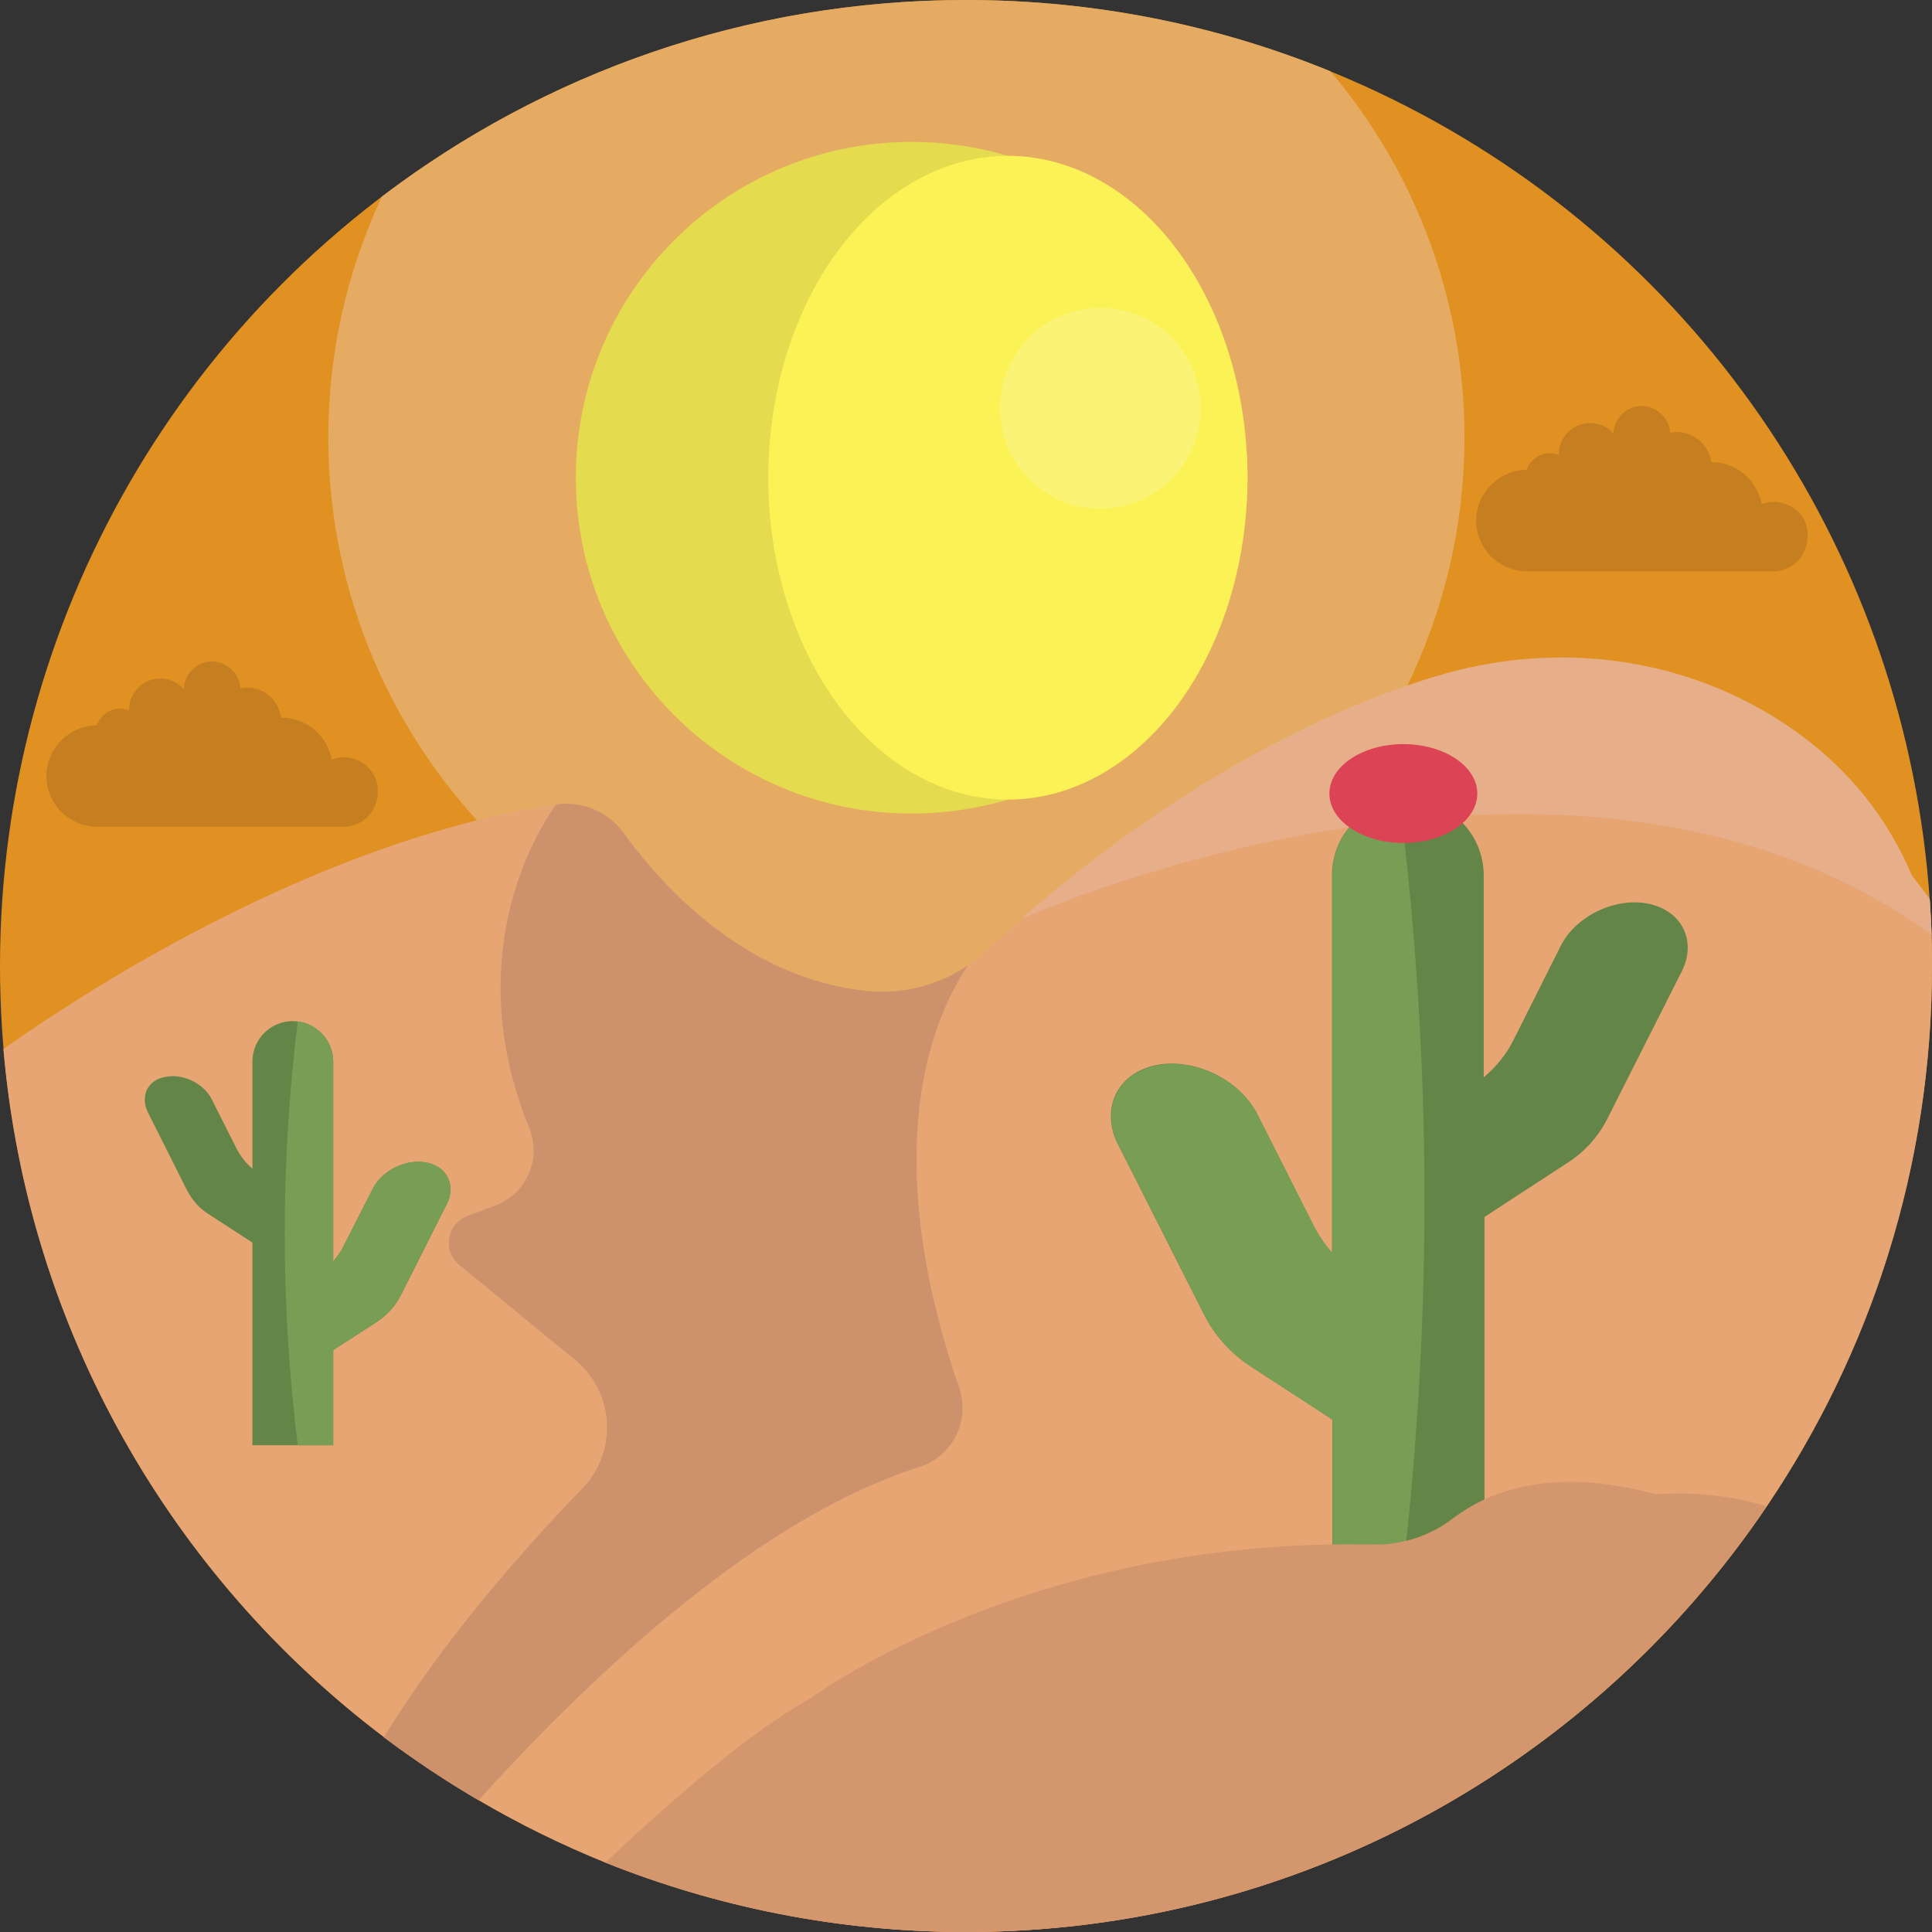 <?xml version="1.0" encoding="utf-8"?>
<!-- Generator: Adobe Illustrator 22.0.1, SVG Export Plug-In . SVG Version: 6.00 Build 0)  -->
<svg version="1.1" xmlns="http://www.w3.org/2000/svg" xmlns:xlink="http://www.w3.org/1999/xlink" x="0px" y="0px"
	 viewBox="0 0 512 512" style="enable-background:new 0 0 512 512;" xml:space="preserve">
<rect x="0" y="0" width="512" height="512" fill="#333333" stroke="none"/>
<style type="text/css">
	.st0{fill:#4B71B4;}
	.st1{fill:#80B4E8;}
	.st2{fill:#594144;}
	.st3{fill:#B8E876;}
	.st4{fill:#E09122;}
	.st5{fill:#FBF355;}
	.st6{fill:#EEC82F;}
	.st7{fill:#CEA628;}
	.st8{fill:#9BC9EF;}
	.st9{fill:#9DD055;}
	.st10{fill:#5686C5;}
	.st11{fill:#3B5880;}
	.st12{fill:#C2E5FB;}
	.st13{fill:#446697;}
	.st14{fill:#D1F1A0;}
	.st15{fill:#ABD170;}
	.st16{fill:#9DBD6A;}
	.st17{fill:#649D53;}
	.st18{fill:#72B35D;}
	.st19{fill:#ABD68D;}
	.st20{fill:#7FB358;}
	.st21{fill:#920C50;}
	.st22{fill:#C60053;}
	.st23{fill:#530730;}
	.st24{fill:#600332;}
	.st25{fill:#D5AC2A;}
	.st26{fill:#EFD776;}
	.st27{fill:#A7C76D;}
	.st28{fill:#A43749;}
	.st29{fill:#DC4355;}
	.st30{fill:#E18696;}
	.st31{fill:#77A255;}
	.st32{fill:#628547;}
	.st33{fill:#6E994D;}
	.st34{fill:none;stroke:#54743C;stroke-width:8;stroke-linecap:round;stroke-miterlimit:10;}
	.st35{fill:#9BCF75;}
	.st36{fill:#CA8F80;}
	.st37{fill:#E6B8AB;}
	.st38{fill:#E2A18B;}
	.st39{fill:#8E3F2B;}
	.st40{fill:#D89988;}
	.st41{fill:#CFCFCF;}
	.st42{fill:#A64B2D;}
	.st43{fill:#FFFFFF;}
	.st44{fill:#CA801F;}
	.st45{fill:#719C50;}
	.st46{fill:#85B7E5;}
	.st47{fill:#4F7BA9;}
	.st48{fill:#674C50;}
	.st49{fill:#BAD7ED;}
	.st50{fill:#63494D;}
	.st51{fill:#503D3F;}
	.st52{fill:#638547;}
	.st53{fill:#56713E;}
	.st54{fill:#BB5135;}
	.st55{fill:#93C4EC;}
	.st56{fill:#CA8121;}
	.st57{fill:#FDFCFC;}
	.st58{fill:#A83A4F;}
	.st59{fill:#BD5E44;}
	.st60{fill:#688C4A;}
	.st61{fill:#7DA55A;}
	.st62{fill:#90BA51;}
	.st63{fill:none;}
	.st64{fill:#ABC287;}
	.st65{fill:#BDD993;}
	.st66{fill:none;stroke:#534046;stroke-width:15;stroke-linecap:round;stroke-linejoin:round;stroke-miterlimit:10;}
	.st67{fill:#413133;}
	.st68{fill:#34292B;}
	.st69{fill:#644B50;}
	.st70{fill:#CDACB7;}
	.st71{fill:#A83A4D;}
	.st72{fill:#413335;}
	.st73{fill:#DC6579;}
	.st74{fill:#4C393C;}
	.st75{fill:#527FAE;}
	.st76{fill:#92C2EA;}
	.st77{fill:#5B8C4A;}
	.st78{fill:#729C51;}
	.st79{fill:#AADB5E;}
	.st80{fill:#D66C53;}
	.st81{fill:#A65340;}
	.st82{fill:#B8594A;}
	.st83{fill:#79A754;}
	.st84{fill:#4E3B3E;}
	.st85{fill:#5E4649;}
	.st86{fill:#604A50;}
	.st87{fill:#685258;}
	.st88{fill:#765E66;}
	.st89{fill:#FCF69A;}
	.st90{fill:#D3CC84;}
	.st91{fill:#E6A572;}
	.st92{fill:#74A151;}
	.st93{fill:#6F994F;}
	.st94{fill:#CC6D7D;}
	.st95{fill:#AD6576;}
	.st96{fill:#95422D;}
	.st97{fill:#BE6850;}
	.st98{fill:#3B2F32;}
	.st99{fill:none;stroke:#46383B;stroke-width:15;stroke-linecap:round;stroke-miterlimit:10;}
	.st100{fill:none;stroke:#3B2F32;stroke-width:15;stroke-linecap:round;stroke-miterlimit:10;}
	.st101{fill:#D6CF77;}
	.st102{fill:#F5EF82;}
	.st103{fill:#4A383B;}
	.st104{fill:#CACACA;}
	.st105{fill:#48373A;}
	.st106{fill:#7AA8D2;}
	.st107{fill:#6E9150;}
	.st108{fill:#587441;}
	.st109{fill:#D76E51;}
	.st110{fill:#CCC475;}
	.st111{fill:#DDD57E;}
	.st112{fill:#F8F19C;}
	.st113{fill:#FBF58A;}
	.st114{fill:#C67F20;}
	.st115{fill:#AB6B1C;}
	.st116{fill:#C98020;}
	.st117{fill:#D99A41;}
	.st118{fill:#DBA35B;}
	.st119{fill:#9B5F1B;}
	.st120{fill:#97CF6D;}
	.st121{fill:#5380B1;}
	.st122{fill:#96D16A;}
	.st123{fill:#92BD50;}
	.st124{fill:#7EB058;}
	.st125{fill:#709A50;}
	.st126{fill:#5A8A4A;}
	.st127{fill:#D9D9D9;}
	.st128{fill:#75A3CD;}
	.st129{fill:#6E974F;}
	.st130{fill:#CA6D7D;}
	.st131{fill:#AB6576;}
	.st132{fill:#93422D;}
	.st133{fill:#A44B2D;}
	.st134{fill:#BC6850;}
	.st135{fill:#DFB52B;}
	.st136{fill:#4C3A3C;}
	.st137{fill:#473538;}
	.st138{fill:#382B2E;}
	.st139{fill:none;stroke:#FFFFFF;stroke-width:8;stroke-linecap:round;stroke-miterlimit:10;}
	.st140{fill:#90C0E8;}
	.st141{fill:none;stroke:#E09122;stroke-width:12;stroke-linecap:round;stroke-miterlimit:10;}
	.st142{fill:#DCAE2B;}
	.st143{fill:#F0D05A;}
	.st144{fill:#729E51;}
	.st145{fill:#E4BA36;}
	.st146{fill:#F8F283;}
	.st147{fill:#E4B6A9;}
	.st148{fill:#D78E30;}
	.st149{fill:#598A49;}
	.st150{fill:#B65339;}
	.st151{fill:#BA751F;}
	.st152{fill:#466A9F;}
	.st153{fill:#8BB34D;}
	.st154{fill:#9BCE54;}
	.st155{fill:#7F9F49;}
	.st156{fill:#D37F6D;}
	.st157{fill:#BB5E44;}
	.st158{fill:#93BB55;}
	.st159{fill:#B3E665;}
	.st160{fill:none;stroke:#4C393C;stroke-width:8;stroke-miterlimit:10;}
	.st161{fill:#97432D;}
	.st162{fill:#DAB12A;}
	.st163{fill:#5E914C;}
	.st164{fill:#5381B3;}
	.st165{fill:#6A8F4C;}
	.st166{fill:#628047;}
	.st167{fill:#E29D37;}
	.st168{fill:#6E555B;}
	.st169{fill:#91CA67;}
	.st170{fill:#476BA1;}
	.st171{fill:#6699D9;}
	.st172{fill:#503C3E;}
	.st173{fill:#413235;}
	.st174{fill:#CC916A;}
	.st175{fill:#BA8363;}
	.st176{fill:#D09571;}
	.st177{fill:#C98F68;}
	.st178{fill:#AA3B4D;}
	.st179{fill:#DA6075;}
	.st180{fill:#92452D;}
	.st181{fill:#A24B2D;}
	.st182{fill:#B76252;}
	.st183{fill:#87BD60;}
	.st184{fill:#78A7D2;}
	.st185{fill:#F9F38F;}
	.st186{fill:#E0D650;}
	.st187{fill:#AFE086;}
	.st188{fill:#9FD476;}
	.st189{fill:#9DD176;}
	.st190{fill:#8FC468;}
	.st191{fill:#7EAE58;}
	.st192{fill:#6F9850;}
	.st193{fill:#59884A;}
	.st194{fill:#638347;}
	.st195{fill:#B95135;}
	.st196{fill:#E5AB62;}
	.st197{fill:#733228;}
	.st198{fill:#803728;}
	.st199{fill:#6D974D;}
	.st200{fill:#99CD75;}
	.st201{fill:#93412C;}
	.st202{fill:#93C2EA;}
	.st203{fill:#CD926B;}
	.st204{fill:#E6AF8A;}
	.st205{fill:#E5DB4E;}
	.st206{fill:#FBF375;}
	.st207{fill:#779E54;}
	.st208{fill:#D3966D;}
	.st209{fill:#DA4355;}
	.st210{fill:#A83B4D;}
	.st211{fill:none;stroke:#594144;stroke-width:8;stroke-linecap:round;stroke-miterlimit:10;}
	.st212{fill:#E5A855;}
	.st213{fill:#EAC291;}
	.st214{fill:#96C252;}
	.st215{fill:#695055;}
	.st216{fill:#DC9C42;}
	.st217{fill:#8E5C1B;}
	.st218{fill:#F4EB6A;}
	.st219{fill:#CBC049;}
	.st220{fill:none;stroke:#B8E876;stroke-width:15;stroke-linecap:round;stroke-miterlimit:10;}
	.st221{fill:#A36A1C;}
	.st222{fill:#ECC94A;}
	.st223{fill:#91BEDA;}
	.st224{fill:#3D2F32;}
	.st225{fill:#A6394C;}
	.st226{fill:#33292B;}
	.st227{fill:#4F3D42;}
	.st228{fill:#638147;}
	.st229{fill:#CD8321;}
	.st230{fill:#D3CA4A;}
	.st231{fill:#E2A550;}
	.st232{fill:#B75135;}
	.st233{fill:#D4CD77;}
	.st234{fill:#F3EC80;}
	.st235{fill:#46383B;}
	.st236{fill:#82AA61;}
	.st237{fill:#8EBF69;}
	.st238{fill:#3C2E31;}
	.st239{fill:#C49F27;}
	.st240{fill:#D2BF7C;}
	.st241{fill:#F6E18D;}
	.st242{fill:#D6D6D6;}
	.st243{fill:#B5D7F2;}
	.st244{fill:#F1D467;}
	.st245{fill:#739FBD;}
	.st246{fill:#D0946C;}
	.st247{fill:#BE8767;}
	.st248{fill:#D0A829;}
	.st249{fill:#F6DF86;}
	.st250{fill:#EABA8D;}
	.st251{fill:#F0D1B8;}
	.st252{fill:#A5D0F1;}
	.st253{fill:#E3A13F;}
	.st254{fill:#F0FAFF;}
	.st255{fill:#B4D3E3;}
	.st256{fill:#80A5C3;}
	.st257{fill:#87AFD5;}
	.st258{fill:#B1D1E7;}
	.st259{fill:#AED66F;}
	.st260{fill:#91AA61;}
	.st261{fill:#A8384B;}
	.st262{fill:#CD8120;}
	.st263{fill:#E6AD56;}
	.st264{fill:none;stroke:#E6AD56;stroke-width:8;stroke-linecap:round;stroke-miterlimit:10;}
	.st265{fill:#9EBD68;}
	.st266{fill:#AAD16E;}
	.st267{fill:#86656B;}
	.st268{fill:#6D954D;}
	.st269{fill:#98CB75;}
	.st270{fill:#75A251;}
	.st271{fill:#91BD4F;}
	.st272{fill:none;stroke:#B8E078;stroke-width:8;stroke-linecap:round;stroke-miterlimit:10;}
	.st273{fill:none;stroke:#B8E078;stroke-width:8;stroke-linecap:round;stroke-linejoin:round;stroke-miterlimit:10;}
	.st274{fill:#8FBA4E;}
	.st275{fill:#B3E860;}
	.st276{fill:#E7A748;}
	.st277{fill:none;stroke:#B6E676;stroke-width:15;stroke-linecap:round;stroke-miterlimit:10;}
	.st278{fill:#639B53;}
	.st279{fill:#476B9F;}
	.st280{fill:#82B1DE;}
	.st281{fill:#A6533F;}
	.st282{fill:#C28A69;}
	.st283{fill:#64494E;}
	.st284{fill:#77565C;}
	.st285{fill:#4F3C40;}
	.st286{fill:#ECCCB1;}
	.st287{fill:#BF6F5C;}
	.st288{fill:none;stroke:#D4F1A7;stroke-width:10;stroke-linecap:round;stroke-miterlimit:10;}
	.st289{fill:none;stroke:#B8E876;stroke-width:10;stroke-linecap:round;stroke-miterlimit:10;}
	.st290{fill:#47688F;}
	.st291{fill:#3F5B78;}
	.st292{fill:#354E6C;}
	.st293{fill:#DAB12B;}
	.st294{fill:#C8A028;}
	.st295{fill:#F0D15C;}
	.st296{fill:#F8F28B;}
	.st297{fill:#F7F18D;}
	.st298{fill:#DED450;}
	.st299{fill:#F9F155;}
	.st300{fill:#A2CFF4;}
	.st301{fill:none;stroke:#594144;stroke-width:10;stroke-linecap:round;stroke-miterlimit:10;}
	.st302{fill:#F5F0AB;}
	.st303{fill:#496DA1;}
	.st304{fill:#5A85C7;}
	.st305{fill:#D7D7D7;}
	.st306{fill:#ADD3E6;}
	.st307{fill:#98B8C3;}
	.st308{fill:#CDCECF;}
	.st309{fill:#BF4F69;}
	.st310{fill:#A83448;}
	.st311{fill:#A4DAF7;}
	.st312{fill:#81A861;}
	.st313{fill:#82A549;}
	.st314{fill:#B6E676;}
	.st315{fill:#8CBD69;}
	.st316{fill:#ECC62F;}
	.st317{fill:#F4EA80;}
	.st318{fill:#D6AD2B;}
	.st319{fill:#6F9151;}
	.st320{fill:#46699C;}
	.st321{fill:#4A373A;}
	.st322{fill:#89B04C;}
	.st323{fill:#99CC53;}
	.st324{fill:#B1E465;}
	.st325{fill:#E19E3B;}
	.st326{fill:#C05970;}
	.st327{fill:#D95F74;}
	.st328{fill:#74A8DE;}
	.st329{fill:#C47C1E;}
	.st330{fill:#719A51;}
	.st331{fill:#A8D95E;}
	.st332{fill:#D46C53;}
	.st333{fill:#A45340;}
	.st334{fill:#B6594A;}
	.st335{fill:#79A554;}
	.st336{fill:#B6DAF7;}
	.st337{fill:#739F51;}
	.st338{fill:#DDB32B;}
	.st339{fill:#DE8F22;}
	.st340{fill:none;stroke:#46383B;stroke-width:8;stroke-linecap:round;stroke-miterlimit:10;}
	.st341{fill:none;stroke:#3B2F32;stroke-width:8;stroke-linecap:round;stroke-miterlimit:10;}
	.st342{fill:#C8C8C8;}
	.st343{fill:#7F9D49;}
	.st344{fill:#BA5E44;}
	.st345{fill:#92B955;}
	.st346{fill:#D17F6D;}
	.st347{fill:#5D8F4C;}
	.st348{fill:#B75334;}
	.st349{fill:#CA6D57;}
	.st350{fill:#A4574D;}
	.st351{fill:#7FB1E6;}
	.st352{fill:#77A3CD;}
	.st353{fill:#90BA4F;}
	.st354{fill:#5C8F4B;}
	.st355{fill:#ACDE5D;}
	.st356{fill:#6FAC5A;}
	.st357{fill:none;stroke:#9DD055;stroke-width:10;stroke-linecap:round;stroke-miterlimit:10;}
	.st358{fill:#AD5643;}
	.st359{fill:#B96052;}
	.st360{fill:#CB8D84;}
	.st361{fill:#CC6C56;}
	.st362{fill:#DE9A8E;}
	.st363{fill:#D37B6A;}
	.st364{fill:#A87758;}
	.st365{fill:#372A2C;}
	.st366{fill:#B8815C;}
	.st367{fill:#433335;}
	.st368{fill:#2C2325;}
	.st369{fill:#95402B;}
	.st370{fill:#A85441;}
	.st371{fill:#D2C74B;}
	.st372{fill:#B25945;}
	.st373{fill:none;stroke:#594144;stroke-width:15;stroke-linecap:round;stroke-miterlimit:10;}
	.st374{fill:none;stroke:#594144;stroke-width:12;stroke-linecap:round;stroke-miterlimit:10;}
	.st375{fill:#8F473B;}
	.st376{fill:#453538;}
	.st377{fill:#517DAB;}
	.st378{fill:#75A050;}
	.st379{fill:#A5384D;}
	.st380{fill:#CC6075;}
	.st381{fill:#F26B7F;}
	.st382{fill:#C67189;}
	.st383{fill:#B26980;}
	.st384{fill:#D87990;}
	.st385{fill:#F2869B;}
	.st386{fill:#EF8499;}
	.st387{fill:#649CD7;}
	.st388{fill:#639CDB;}
	.st389{fill:#C8ED8D;}
	.st390{fill:#A9DB83;}
	.st391{fill:#9BCF76;}
	.st392{fill:#7EAC58;}
	.st393{fill:#8CC463;}
	.st394{fill:#7FAC5B;}
	.st395{fill:#769C55;}
	.st396{fill:#6A894D;}
	.st397{fill:#769B56;}
	.st398{fill:#9BCC75;}
	.st399{fill:#AF5641;}
	.st400{fill:#F4D576;}
	.st401{fill:#76A055;}
	.st402{fill:#628347;}
	.st403{fill:#4F7B9F;}
	.st404{fill:#466D86;}
	.st405{fill:#4D789C;}
</style>
<g id="BULINE">
	<circle id="XMLID_1274_" class="st4" cx="256" cy="256" r="256"/>
</g>
<g id="Icons">
	<g id="XMLID_2161_">
		<path id="XMLID_2365_" class="st114" d="M474.8,134.3c-1.2-0.7-2.5-1.1-3.9-1.3c-0.3,0-0.5,0-0.8,0c-1.1,0-2.2,0.2-3.2,0.6
			c-0.1-0.8-0.4-1.7-0.7-2.4c-1.6-4.1-5-7.2-9.3-8.3c-1-0.3-2.1-0.4-3.3-0.4h-0.1c-0.4-2.9-2.1-5.4-4.6-6.8
			c-1.4-0.8-2.9-1.2-4.6-1.2c-0.6,0-1.1,0.1-1.7,0.2c-0.1-1.7-0.7-3.2-1.8-4.4c-1.4-1.6-3.4-2.7-5.7-2.7c-3.2,0-5.9,2-7,4.8
			c-0.3,0.8-0.5,1.6-0.5,2.5c-0.1-0.1-0.2-0.2-0.3-0.3c-1.5-1.6-3.6-2.5-5.9-2.5c-2,0-3.8,0.7-5.3,1.9c-1.8,1.5-3,3.8-3,6.3
			c0,0.1,0,0.2,0,0.3c-0.8-0.3-1.6-0.5-2.4-0.5c-2.8,0-5.3,1.9-6.1,4.4c-7.4,0.1-13.4,6.1-13.4,13.5c0,1.7,0.3,3.3,0.9,4.8
			c2,5.1,6.9,8.6,12.6,8.6h65.1c0.3,0,0.5,0,0.8,0c3-0.3,5.6-1.9,7-4.3c0.9-1.4,1.4-3.1,1.4-4.8
			C479.3,138.9,477.5,135.9,474.8,134.3z M440.4,139.3c0-0.1,0.1-0.1,0.2-0.2c0,0.1,0,0.1,0,0.2H440.4z"/>
		<path id="XMLID_2361_" class="st114" d="M95.8,202c-1.2-0.7-2.5-1.1-3.9-1.3c-0.3,0-0.5,0-0.8,0c-1.1,0-2.2,0.2-3.2,0.6
			c-0.1-0.8-0.4-1.6-0.7-2.4c-1.5-4.1-5-7.2-9.3-8.3c-1-0.3-2.1-0.4-3.3-0.4h-0.1c-0.4-2.9-2.1-5.4-4.5-6.8
			c-1.4-0.8-2.9-1.2-4.6-1.2c-0.6,0-1.1,0.1-1.7,0.2c-0.1-1.7-0.7-3.2-1.8-4.4c-1.4-1.6-3.4-2.7-5.7-2.7c-3.2,0-5.9,2-7,4.8
			c-0.3,0.8-0.5,1.6-0.5,2.5c-0.1-0.1-0.2-0.2-0.3-0.3c-1.5-1.6-3.6-2.5-5.9-2.5c-2,0-3.8,0.7-5.3,1.9c-1.8,1.5-3,3.8-3,6.3
			c0,0.1,0,0.2,0,0.3c-0.8-0.3-1.6-0.5-2.4-0.5c-2.8,0-5.3,1.9-6.1,4.4c-7.4,0.1-13.4,6.1-13.4,13.5c0,1.7,0.3,3.3,0.9,4.8
			c2,5.1,6.9,8.6,12.6,8.6h65.1c0.3,0,0.5,0,0.8,0c3-0.3,5.6-1.9,7-4.3c0.9-1.4,1.4-3.1,1.4-4.8C100.3,206.6,98.5,203.6,95.8,202z
			 M61.4,207c0-0.1,0.1-0.1,0.2-0.2c0,0.1,0,0.1,0,0.2H61.4z"/>
		<path id="XMLID_2655_" class="st196" d="M388.1,115.9c0,23.6-5.5,46-15.2,65.9c-2.8,5.8-6,11.3-9.5,16.6c-3.3,5-6.9,9.8-10.8,14.4
			c-2.5,2.9-5.1,5.8-7.7,8.5c-23.8,24.2-55.6,40.3-91.1,44.2c-0.9,0.1-1.8,0.2-2.7,0.3c-4.5,0.4-9,0.6-13.5,0.6
			c-12.2,0-24.1-1.5-35.5-4.2c-23.8-5.8-45.4-17.2-63.3-32.7c-4.4-3.8-8.5-7.8-12.4-12.1C102,190.6,87,155,87,115.9
			c0-22.8,5.1-44.4,14.2-63.8C144.2,19.4,197.8,0,256,0c34.2,0,66.8,6.7,96.6,18.9C374.7,45.1,388.1,78.9,388.1,115.9z"/>
		<path id="XMLID_2673_" class="st91" d="M512,256c0,53-16.1,102.3-43.8,143.2C422.2,467.2,344.3,512,256,512
			c-33.8,0-66.1-6.6-95.6-18.4c-11.6-4.7-22.8-10.2-33.5-16.5c-8.7-5.1-17.1-10.7-25.1-16.7C45.5,417.8,7.3,352.4,0.9,278v0
			c20.9-14.8,71-47,125.5-60.6c7-1.8,14-3.2,21.1-4.2c6.9-1,13.8,1.9,17.9,7.6c7.8,10.8,23.3,28.7,45.7,37.3
			c5.7,2.2,11.9,3.8,18.5,4.5c5.8,0.6,11.5,0,16.9-1.8c3.6-1.2,7-2.8,10.1-5c1.7-1.2,3.4-2.5,4.9-3.9c2.6-2.4,5.6-5.2,9.1-8.2
			c0,0,0,0,0,0c21.2-18.5,58.2-46.6,102.3-61.8c2.8-1,5.6-1.9,8.4-2.7c28.6-8.5,59.6-5.7,85.6,9.1c15.5,8.8,30.7,22.5,39.7,43.8
			l4.8,6.3v0c0.2,3.1,0.4,6.2,0.5,9.4C512,250.4,512,253.2,512,256z"/>
		<path id="XMLID_2367_" class="st203" d="M254.2,367.8c3,8.7-1.8,18.2-10.6,21c-41.8,13.2-85.1,53.3-116.8,88.3
			c-8.7-5.1-17.1-10.7-25.1-16.7c16.2-26.4,37.6-50.4,52.6-65.9c9.5-9.8,8.6-25.6-2-34.2l-30.6-25.1c-4.5-3.7-3.3-10.9,2.2-13
			l7.3-2.7c8.2-3,12.4-12.3,9.1-20.4c-12.2-29.9-7.5-54.5-1.6-69.6c4.1-10.4,8.7-16.3,8.7-16.3c6.9-1,13.8,1.9,17.9,7.6
			c7.8,10.8,23.3,28.7,45.7,37.3c5.7,2.2,11.9,3.8,18.5,4.5c5.8,0.6,11.5,0,16.9-1.8c3.6-1.2,7-2.8,10.1-5c-1.8,2.7-3.3,5.5-4.7,8.3
			c-0.3,0.6-0.5,1.1-0.8,1.7c-10.8,23.9-9.2,51.8-4.5,74.6C248.8,350.9,251.6,360.4,254.2,367.8z"/>
		<path id="XMLID_2381_" class="st204" d="M511.9,247.7c-37.1-26.9-81.7-33.6-122.3-31.7c-1.3,0.1-2.5,0.1-3.8,0.2
			c-4.8,0.3-9.6,0.7-14.3,1.2c-4.7,0.5-9.3,1.1-13.8,1.8l-0.2,0c-4.3,0.7-8.5,1.4-12.6,2.1l0,0c-42.6,8.1-73.7,21.9-74.3,22.2
			c21.2-18.5,58.2-46.6,102.3-61.8c2.8-1,5.6-1.9,8.4-2.7c28.6-8.5,59.6-5.7,85.6,9.1c15.5,8.8,30.7,22.5,39.7,43.8l4.8,6.3v0
			C511.6,241.4,511.8,244.6,511.9,247.7z"/>
		<path id="XMLID_2355_" class="st205" d="M330.6,126.6c0,40.3-26.8,74.4-63.5,85.3c-8.1,2.4-16.6,3.7-25.5,3.7
			c-49.2,0-89-39.9-89-89c0-49.2,39.9-89,89-89c8.9,0,17.4,1.3,25.5,3.7C303.8,52.2,330.6,86.3,330.6,126.6z"/>
		<ellipse id="XMLID_2352_" class="st5" cx="267.1" cy="126.6" rx="63.5" ry="85.3"/>
		<circle id="XMLID_2339_" class="st206" cx="291.6" cy="108.2" r="26.6"/>
		<g id="XMLID_2333_">
			<path id="XMLID_2337_" class="st52" d="M445.7,257.4l-19.7,39c-2.4,4.8-6,8.8-10.5,11.7l-22.1,14.4v101.3h-40.3v-47.6l-21.8-14.2
				c-5.2-3.4-9.4-8.1-12.2-13.6l-22.9-45.3c-1.3-2.5-1.8-5-1.8-7.4c0-6.4,4.4-11.8,11.8-13.4c10.2-2.1,22.3,3.7,27,13l14.7,29.1
				c1.4,2.8,3.1,5.3,5.1,7.6V232c0-5.6,2.2-10.6,5.9-14.2c3.1-3.1,7.2-5.2,11.8-5.8c0.8-0.1,1.6-0.1,2.4-0.1
				c11.1,0,20.1,9,20.1,20.1v53.5c3.2-2.7,5.9-5.9,7.8-9.7l12.6-25.1c4-8,14.5-13,23.3-11.2C445.8,241.4,449.7,249.4,445.7,257.4z"
				/>
			<path id="XMLID_2336_" class="st207" d="M370.9,212c8.8,70.6,8.8,141.2,0,211.9h-17.7v-47.6l-21.8-14.2
				c-5.2-3.4-9.4-8.1-12.2-13.6l-22.9-45.3c-1.3-2.5-1.8-5-1.8-7.4c0-6.4,4.4-11.8,11.8-13.4c10.2-2.1,22.3,3.7,27,13l14.7,29.1
				c1.4,2.8,3.1,5.3,5.1,7.6V232c0-5.6,2.2-10.6,5.9-14.2C362.2,214.6,366.3,212.5,370.9,212z"/>
			<ellipse id="XMLID_2334_" class="st29" cx="371.9" cy="210.3" rx="19.6" ry="13.1"/>
		</g>
		<path id="XMLID_2332_" class="st52" d="M39.2,294.8l10.4,20.7c1.3,2.5,3.2,4.7,5.6,6.2l11.7,7.6V383h21.4v-25.2l11.6-7.5
			c2.7-1.8,5-4.3,6.4-7.2l12.1-24c0.7-1.3,1-2.7,1-3.9c0-3.4-2.3-6.3-6.3-7.1c-5.4-1.1-11.8,2-14.3,6.9L91,330.3
			c-0.7,1.5-1.7,2.8-2.7,4v-53c0-2.9-1.2-5.6-3.1-7.5c-1.7-1.6-3.8-2.8-6.3-3.1c-0.4,0-0.8-0.1-1.3-0.1c-5.9,0-10.7,4.8-10.7,10.7
			v28.4c-1.7-1.4-3.1-3.2-4.1-5.1l-6.7-13.3c-2.1-4.2-7.7-6.9-12.3-5.9C39.1,286.2,37.1,290.5,39.2,294.8z"/>
		<path id="XMLID_2306_" class="st207" d="M78.9,270.7c-4.6,37.4-4.6,74.9,0,112.3h9.4v-25.2l11.6-7.5c2.7-1.8,5-4.3,6.4-7.2
			l12.1-24c0.7-1.3,1-2.7,1-3.9c0-3.4-2.3-6.3-6.3-7.1c-5.4-1.1-11.8,2-14.3,6.9L91,330.3c-0.7,1.5-1.7,2.8-2.7,4v-53
			c0-2.9-1.2-5.6-3.1-7.5C83.5,272.1,81.3,271,78.9,270.7z"/>
		<path id="XMLID_2360_" class="st208" d="M468.2,399.2C422.2,467.2,344.3,512,256,512c-33.8,0-66.1-6.6-95.6-18.4
			c18.3-17.2,39-35.1,54.2-43.4c0,0,53.1-39.6,138.6-40.9c3.5-0.1,7.1,0,10.8,0c3,0.1,5.9-0.3,8.8-1c4.4-1.1,8.6-3.1,12.2-5.9
			c2.3-1.7,5.1-3.5,8.5-5.1c9.8-4.4,24.4-7,45.2-1.3C438.6,396.1,453,394.4,468.2,399.2z"/>
	</g>
</g>
</svg>
